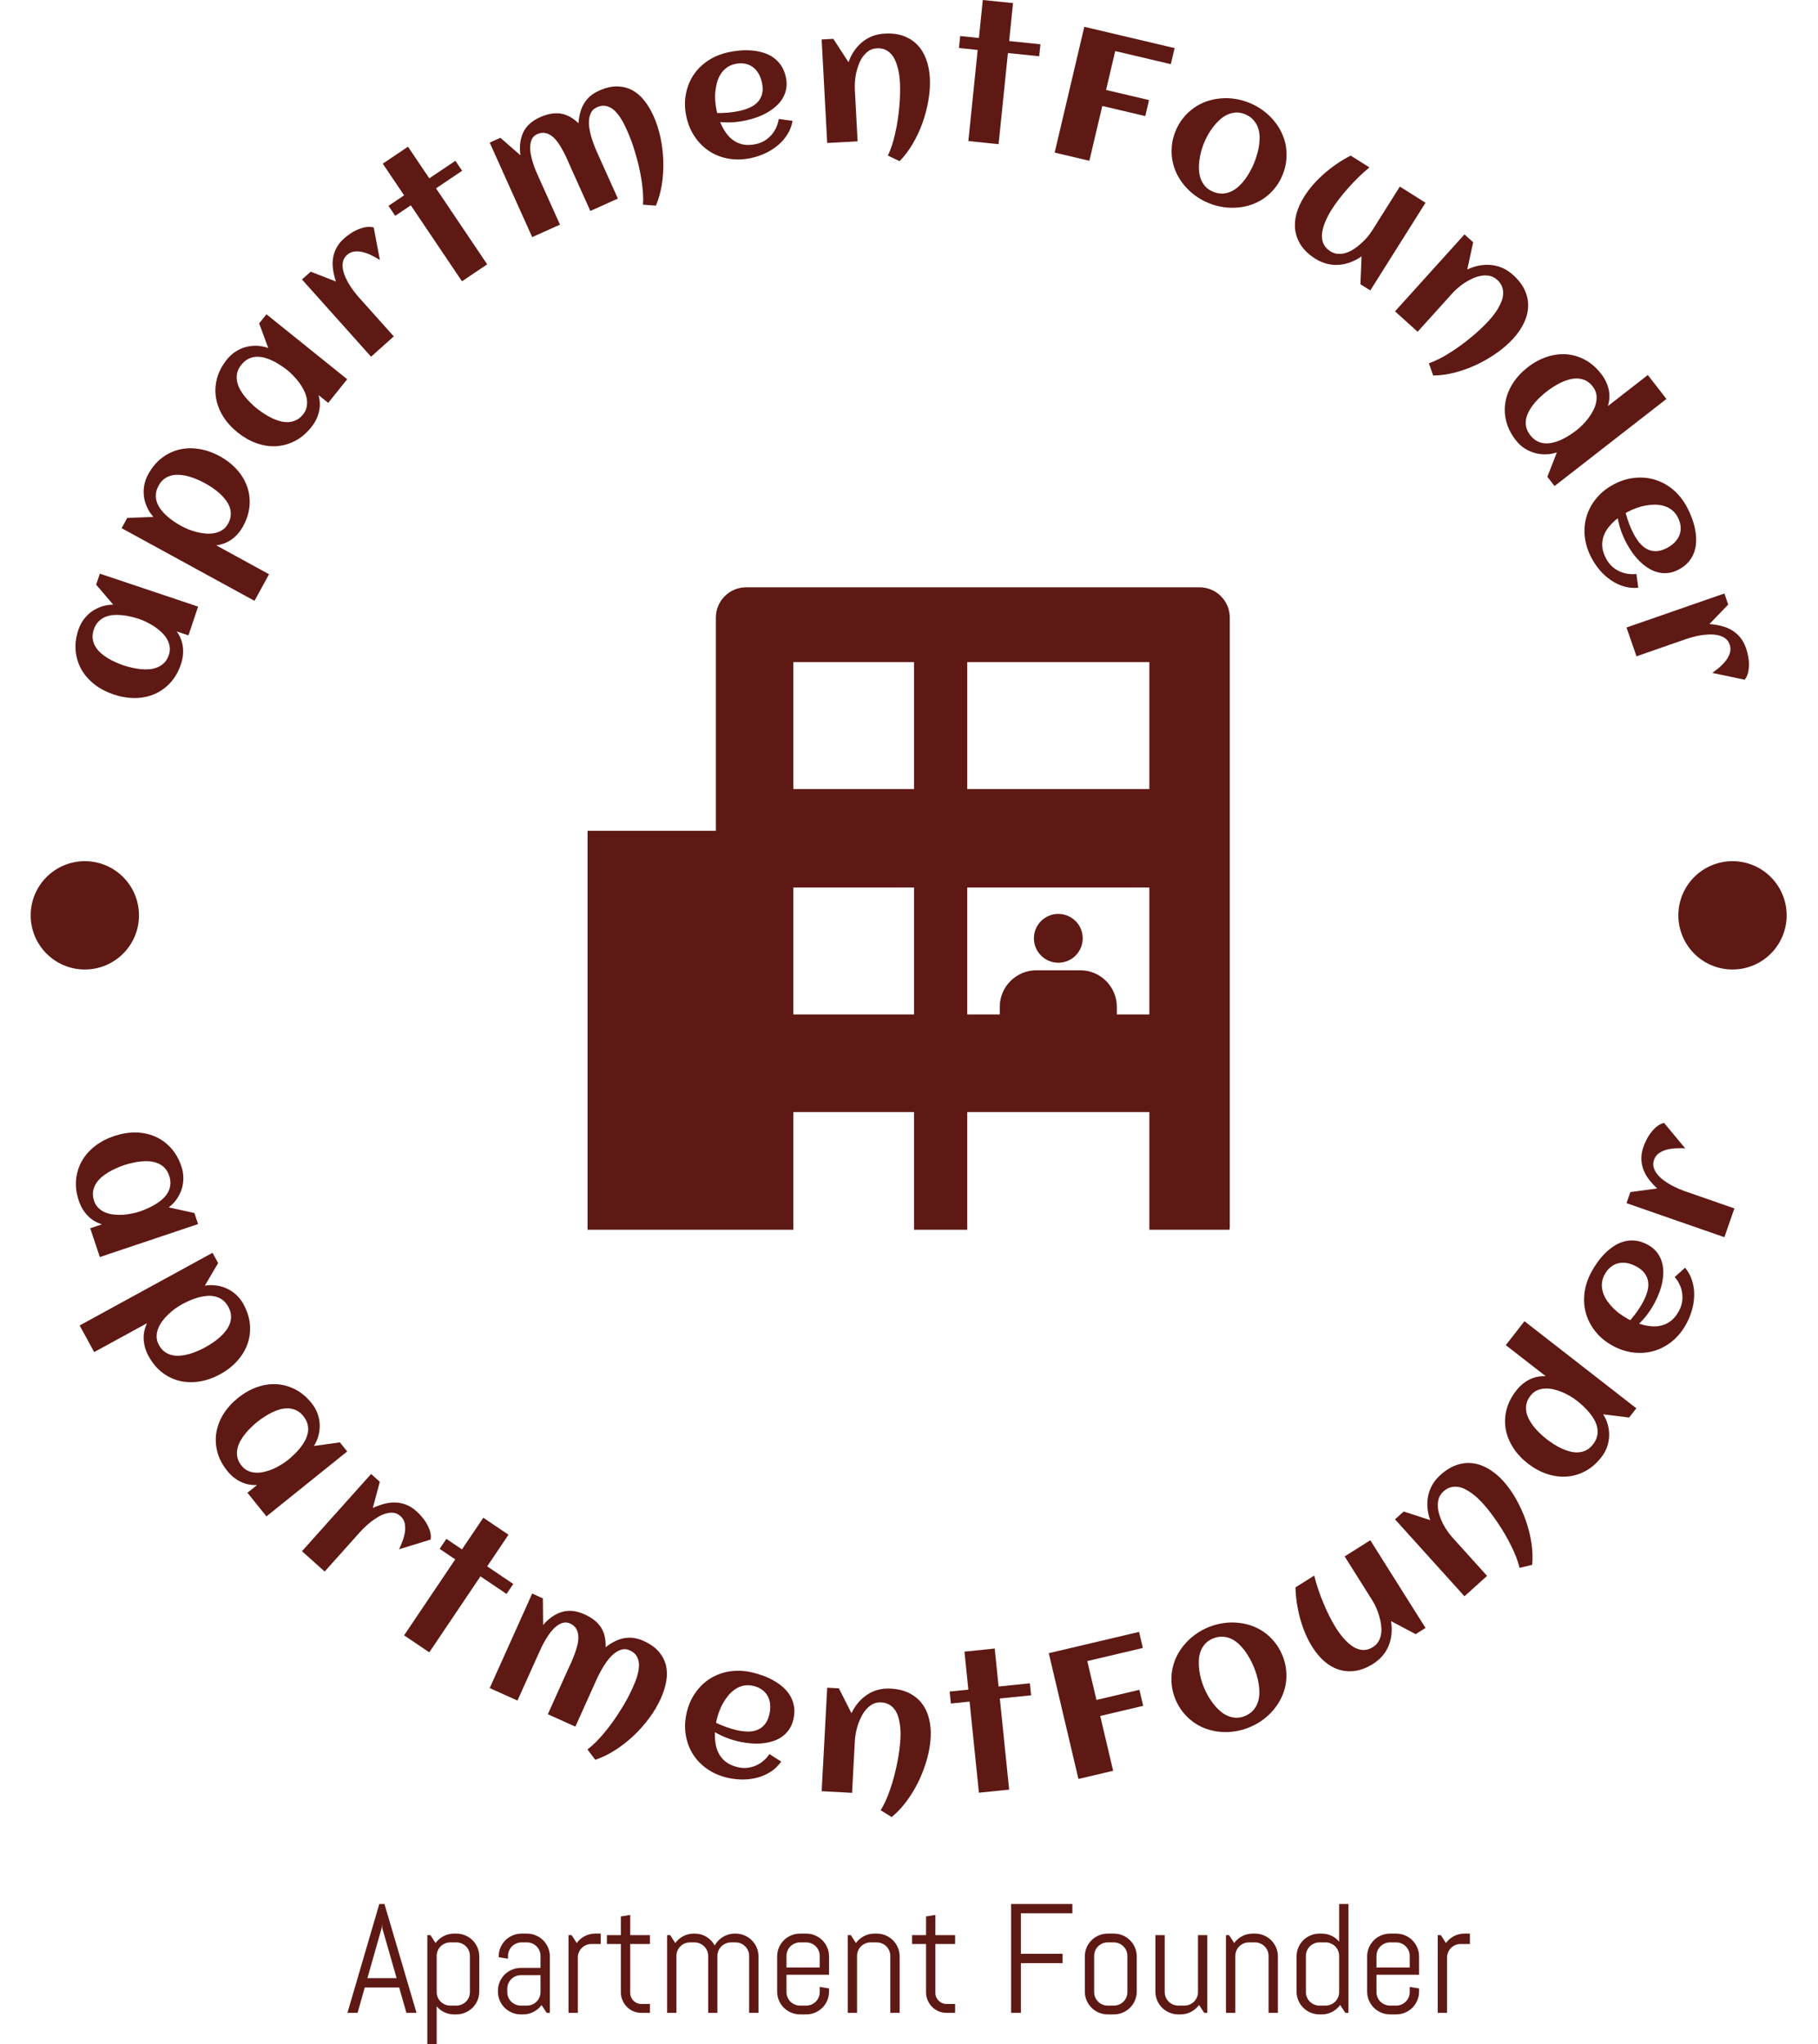 <svg xmlns="http://www.w3.org/2000/svg" version="1.1" xmlns:xlink="http://www.w3.org/1999/xlink" xmlns:svgjs="http://svgjs.dev/svgjs" width="2000" height="2248" viewBox="0 0 2000 2248"><g transform="matrix(1,0,0,1,-0.361,0)"><svg viewBox="0 0 249 280" data-background-color="#ffffff" preserveAspectRatio="xMidYMid meet" height="2248" width="2000" xmlns="http://www.w3.org/2000/svg" xmlns:xlink="http://www.w3.org/1999/xlink"><g id="tight-bounds" transform="matrix(1,0,0,1,0.045,0)"><svg viewBox="0 0 248.91 280" height="280" width="248.91"><g><svg viewBox="0 0 278.27 313.027" height="280" width="248.91"><g><svg viewBox="0 0 278.27 313.027" height="313.027" width="278.27"><g id="textblocktransform"><svg viewBox="0 0 278.27 313.027" height="313.027" width="278.27" id="textblock"><g><svg viewBox="0 0 278.27 278.27" height="278.27" width="278.27"><g transform="matrix(1,0,0,1,89.943,89.943)"><svg viewBox="0 0 98.383 98.383" height="98.383" width="98.383"><g id="icon-0"><svg xmlns="http://www.w3.org/2000/svg" xmlns:xlink="http://www.w3.org/1999/xlink" version="1.1" x="0" y="0" viewBox="0 0 100 100" enable-background="new 0 0 100 100" xml:space="preserve" height="98.383" width="98.383" class="icon-xg-0" data-fill-palette-color="accent" id="xg-0"><g fill="#5e1914" data-fill-palette-color="accent"><circle cx="73.3" cy="54.639" r="3.8" fill="#5e1914" data-fill-palette-color="accent"></circle><path d="M32.04 100V81.683h18.798V100h8.284V81.683h28.354V100h12.478c0.015-0.152 0.046-0.301 0.046-0.457V4.705C100 2.117 97.884 0 95.295 0H24.686c-2.587 0-4.705 2.117-4.705 4.705v33.193H0V100H32.04zM59.122 11.645h28.354v19.753H59.122V11.645zM59.122 46.733h28.354v19.753h-5.062v-1.172c0-3.143-2.557-5.699-5.699-5.699h-6.833c-3.143 0-5.699 2.557-5.699 5.699v1.172h-5.062V46.733zM32.04 11.645h18.798v19.753H32.04V11.645zM32.04 46.733h18.798v19.753H32.04V46.733z" fill="#5e1914" data-fill-palette-color="accent"></path></g></svg></g></svg></g><g id="text-0"><path d="M15.236 87.852l15.049 5.047-1.477 4.405-1.797-0.602c0.54 0.755 0.855 1.559 0.946 2.411 0.098 0.848 0 1.711-0.295 2.59v0c-0.385 1.147-0.932 2.104-1.644 2.872-0.709 0.761-1.523 1.339-2.441 1.732-0.916 0.387-1.908 0.586-2.975 0.597-1.064 0.004-2.144-0.177-3.24-0.545v0c-1.096-0.367-2.067-0.874-2.913-1.519-0.844-0.652-1.515-1.408-2.013-2.27-0.496-0.868-0.797-1.819-0.903-2.854-0.104-1.041 0.036-2.135 0.42-3.282v0c0.197-0.586 0.468-1.111 0.816-1.576 0.349-0.471 0.757-0.873 1.223-1.205 0.464-0.326 0.975-0.584 1.534-0.772 0.557-0.182 1.141-0.276 1.754-0.283v0l-2.611-3.055zM21.243 94.788v0c-0.389-0.13-0.81-0.247-1.264-0.35-0.446-0.107-0.898-0.184-1.358-0.232-0.452-0.045-0.901-0.051-1.344-0.015-0.446 0.042-0.863 0.143-1.25 0.304-0.389 0.167-0.733 0.41-1.031 0.728-0.296 0.312-0.527 0.716-0.694 1.213v0c-0.167 0.497-0.222 0.957-0.165 1.379 0.057 0.423 0.191 0.815 0.403 1.177 0.212 0.362 0.483 0.694 0.814 0.996 0.333 0.296 0.697 0.563 1.091 0.802 0.395 0.239 0.802 0.45 1.223 0.633 0.412 0.188 0.809 0.346 1.191 0.474v0c0.382 0.128 0.797 0.243 1.245 0.343 0.446 0.107 0.898 0.184 1.358 0.232 0.459 0.048 0.91 0.054 1.354 0.019 0.453-0.04 0.872-0.14 1.259-0.301 0.387-0.161 0.731-0.393 1.031-0.696 0.3-0.303 0.534-0.703 0.7-1.2v0c0.152-0.452 0.191-0.886 0.117-1.3-0.067-0.412-0.212-0.805-0.434-1.177-0.222-0.372-0.504-0.715-0.846-1.027-0.333-0.317-0.694-0.605-1.082-0.863-0.39-0.251-0.787-0.473-1.19-0.665-0.401-0.198-0.777-0.356-1.128-0.474z" fill="#5e1914" data-fill-palette-color="primary"></path><path d="M33.6 69.866v0c1.014 0.554 1.879 1.227 2.596 2.016 0.717 0.79 1.244 1.653 1.582 2.589 0.338 0.936 0.467 1.925 0.387 2.968-0.08 1.043-0.411 2.096-0.991 3.157v0c-0.442 0.808-1.009 1.466-1.7 1.976-0.683 0.507-1.487 0.822-2.412 0.944v0l8.091 4.424-2.229 4.076-20.355-11.13 0.86-1.574 4.011-0.15c-0.41-0.454-0.736-0.95-0.978-1.488-0.245-0.532-0.404-1.082-0.476-1.651-0.072-0.568-0.056-1.137 0.049-1.707 0.108-0.576 0.309-1.133 0.602-1.669v0c0.58-1.061 1.288-1.907 2.123-2.538 0.835-0.631 1.738-1.056 2.708-1.276 0.97-0.22 1.981-0.241 3.033-0.064 1.052 0.177 2.085 0.543 3.099 1.097zM31.337 74.004v0c-0.354-0.193-0.738-0.38-1.152-0.561-0.42-0.184-0.852-0.34-1.295-0.467-0.443-0.128-0.888-0.21-1.335-0.248-0.443-0.043-0.87-0.02-1.279 0.071-0.409 0.09-0.79 0.261-1.142 0.512-0.352 0.252-0.651 0.601-0.895 1.05v0c-0.255 0.466-0.396 0.913-0.424 1.342-0.028 0.429 0.029 0.843 0.171 1.242 0.142 0.399 0.35 0.774 0.626 1.123 0.273 0.356 0.579 0.684 0.92 0.986 0.347 0.304 0.711 0.584 1.092 0.838 0.387 0.258 0.761 0.485 1.121 0.682v0c0.324 0.177 0.694 0.349 1.108 0.514 0.415 0.166 0.849 0.303 1.302 0.413 0.453 0.11 0.907 0.182 1.363 0.217 0.465 0.032 0.909 0.003 1.334-0.086 0.421-0.084 0.806-0.241 1.154-0.472 0.357-0.233 0.65-0.559 0.879-0.978v0c0.248-0.454 0.383-0.897 0.405-1.329 0.019-0.426-0.044-0.836-0.189-1.229-0.145-0.393-0.358-0.766-0.64-1.119-0.273-0.356-0.582-0.686-0.929-0.991-0.347-0.304-0.711-0.584-1.092-0.838-0.382-0.255-0.749-0.479-1.103-0.672z" fill="#5e1914" data-fill-palette-color="primary"></path><path d="M40.754 48.132l12.372 9.944-2.91 3.622-1.477-1.187c0.246 0.896 0.263 1.759 0.052 2.589-0.201 0.83-0.592 1.606-1.173 2.328v0c-0.758 0.943-1.603 1.651-2.536 2.126-0.929 0.469-1.892 0.729-2.89 0.78-0.994 0.046-1.993-0.111-2.997-0.47-1-0.364-1.951-0.908-2.851-1.632v0c-0.901-0.724-1.637-1.535-2.208-2.434-0.567-0.904-0.934-1.846-1.103-2.826-0.165-0.986-0.118-1.982 0.141-2.99 0.263-1.013 0.773-1.991 1.53-2.933v0c0.387-0.482 0.824-0.881 1.311-1.197 0.491-0.321 1.012-0.557 1.564-0.708 0.548-0.146 1.117-0.21 1.707-0.192 0.585 0.022 1.167 0.136 1.743 0.34v0l-1.392-3.769zM43.99 56.719v0c-0.319-0.257-0.675-0.512-1.066-0.766-0.381-0.255-0.779-0.484-1.193-0.687-0.409-0.199-0.828-0.359-1.256-0.48-0.433-0.115-0.859-0.165-1.278-0.147-0.423 0.022-0.829 0.131-1.219 0.326-0.386 0.19-0.742 0.489-1.071 0.898v0c-0.328 0.408-0.539 0.821-0.632 1.237-0.093 0.416-0.103 0.831-0.03 1.243 0.074 0.413 0.213 0.818 0.419 1.216 0.21 0.393 0.459 0.77 0.747 1.13 0.288 0.361 0.597 0.7 0.928 1.018 0.321 0.319 0.639 0.604 0.953 0.857v0c0.314 0.253 0.664 0.504 1.05 0.753 0.381 0.255 0.779 0.484 1.193 0.687 0.414 0.203 0.835 0.365 1.264 0.486 0.438 0.12 0.867 0.171 1.286 0.154 0.419-0.017 0.821-0.116 1.208-0.296 0.387-0.181 0.744-0.475 1.072-0.884v0c0.299-0.372 0.485-0.765 0.56-1.179 0.08-0.41 0.08-0.828 0-1.254-0.08-0.426-0.226-0.845-0.438-1.257-0.203-0.413-0.441-0.807-0.717-1.184-0.279-0.371-0.575-0.716-0.887-1.036-0.308-0.325-0.606-0.603-0.893-0.835z" fill="#5e1914" data-fill-palette-color="primary"></path><path d="M57.186 34.844v0l0.946 4.97c-0.327-0.204-0.707-0.417-1.143-0.641-0.435-0.224-0.882-0.401-1.341-0.531-0.455-0.125-0.904-0.169-1.348-0.132-0.45 0.042-0.847 0.217-1.193 0.527v0c-0.32 0.287-0.527 0.616-0.618 0.986-0.087 0.376-0.095 0.77-0.023 1.183 0.068 0.408 0.197 0.825 0.388 1.25 0.191 0.424 0.408 0.834 0.653 1.228 0.245 0.385 0.497 0.741 0.754 1.069 0.258 0.328 0.488 0.605 0.69 0.83v0l5.31 5.932-3.477 3.113-10.587-11.827 1.337-1.196 3.863 1.505c-0.204-0.62-0.349-1.225-0.435-1.815-0.091-0.595-0.095-1.169-0.011-1.721 0.078-0.557 0.253-1.092 0.524-1.606 0.271-0.513 0.664-1.001 1.18-1.462v0c0.265-0.238 0.581-0.479 0.946-0.725 0.366-0.256 0.754-0.467 1.163-0.635 0.409-0.177 0.823-0.299 1.241-0.367 0.418-0.067 0.811-0.046 1.181 0.065z" fill="#5e1914" data-fill-palette-color="primary"></path><path d="M66.732 28.844l7.837 11.635-3.861 2.601-7.838-11.635-2.39 1.61-1.031-1.53 2.391-1.61-3.266-4.848 3.862-2.601 3.266 4.848 3.995-2.691 1.031 1.529z" fill="#5e1914" data-fill-palette-color="primary"></path><path d="M100.064 17.793v0c0.447 0.993 0.796 2.081 1.048 3.264 0.252 1.183 0.397 2.381 0.434 3.595 0.037 1.213-0.036 2.41-0.219 3.59-0.186 1.174-0.491 2.258-0.913 3.251v0l-1.979-0.149c0.043-0.543 0.045-1.129 0.004-1.759-0.043-0.636-0.117-1.292-0.221-1.966-0.105-0.675-0.236-1.36-0.394-2.055-0.161-0.686-0.341-1.364-0.539-2.034-0.192-0.672-0.4-1.316-0.625-1.93-0.231-0.611-0.463-1.177-0.697-1.697v0c-0.13-0.288-0.278-0.601-0.445-0.939-0.173-0.335-0.364-0.661-0.573-0.979-0.209-0.318-0.44-0.609-0.69-0.872-0.245-0.266-0.517-0.478-0.818-0.638-0.303-0.166-0.625-0.26-0.967-0.283-0.345-0.014-0.714 0.067-1.106 0.243v0c-0.386 0.174-0.668 0.422-0.847 0.746-0.179 0.323-0.292 0.695-0.339 1.114-0.044 0.41-0.032 0.847 0.037 1.309 0.072 0.454 0.17 0.903 0.296 1.348 0.13 0.435 0.271 0.847 0.423 1.235 0.144 0.385 0.273 0.706 0.389 0.963v0l3.266 7.261-4.218 1.898-3.035-6.747c-0.13-0.288-0.285-0.642-0.466-1.061-0.179-0.413-0.385-0.84-0.62-1.279-0.228-0.442-0.483-0.869-0.764-1.281-0.281-0.411-0.586-0.753-0.914-1.025-0.329-0.272-0.69-0.452-1.083-0.541-0.393-0.088-0.811-0.033-1.252 0.165v0c-0.374 0.168-0.642 0.414-0.806 0.739-0.158 0.321-0.248 0.686-0.27 1.094-0.025 0.402 0.006 0.833 0.096 1.294 0.087 0.455 0.202 0.9 0.346 1.336 0.136 0.433 0.284 0.837 0.447 1.213 0.162 0.377 0.297 0.684 0.404 0.924v0l3.266 7.261-4.255 1.914-6.512-14.476 1.636-0.736 3.071 2.674c-0.177-1.327-0.036-2.488 0.422-3.483 0.465-0.997 1.322-1.777 2.572-2.339v0c1.127-0.507 2.17-0.696 3.127-0.567 0.951 0.132 1.878 0.629 2.781 1.49v0c0.032-0.567 0.116-1.102 0.251-1.605 0.129-0.5 0.316-0.96 0.561-1.38 0.252-0.423 0.567-0.804 0.945-1.143 0.381-0.333 0.84-0.621 1.379-0.863v0c0.98-0.441 1.891-0.659 2.734-0.655 0.845 0.011 1.617 0.197 2.318 0.559 0.697 0.371 1.324 0.904 1.879 1.598 0.546 0.69 1.024 1.491 1.435 2.404z" fill="#5e1914" data-fill-palette-color="primary"></path><path d="M109.811 17.315v0c0.585 0.002 1.161-0.022 1.728-0.072 0.574-0.051 1.143-0.138 1.707-0.262v0c0.591-0.13 1.126-0.307 1.606-0.53 0.481-0.223 0.878-0.51 1.193-0.862 0.31-0.343 0.524-0.759 0.644-1.246 0.12-0.487 0.108-1.056-0.035-1.705v0c-0.117-0.531-0.296-0.998-0.536-1.399-0.241-0.408-0.538-0.738-0.889-0.991-0.352-0.253-0.753-0.419-1.204-0.498-0.446-0.087-0.941-0.071-1.486 0.049v0c-0.512 0.113-0.95 0.309-1.315 0.589-0.366 0.273-0.668 0.605-0.905 0.994-0.239 0.383-0.424 0.809-0.554 1.278-0.124 0.468-0.207 0.947-0.251 1.438-0.045 0.485-0.045 0.966-0.001 1.446 0.037 0.48 0.101 0.927 0.192 1.34v0c0.016 0.072 0.032 0.144 0.048 0.217 0.016 0.072 0.035 0.144 0.058 0.214zM120.316 11.789v0c0.14 0.636 0.163 1.223 0.068 1.76-0.093 0.543-0.276 1.041-0.548 1.493-0.27 0.459-0.61 0.867-1.02 1.226-0.408 0.365-0.856 0.688-1.345 0.968-0.495 0.281-1.014 0.519-1.555 0.714-0.542 0.195-1.078 0.351-1.61 0.469v0c-0.669 0.148-1.342 0.248-2.019 0.3-0.671 0.045-1.348 0.036-2.028-0.027v0c0.229 0.569 0.51 1.095 0.843 1.579 0.327 0.485 0.715 0.888 1.164 1.208 0.449 0.321 0.958 0.539 1.528 0.654 0.576 0.114 1.221 0.092 1.936-0.065v0c0.479-0.106 0.916-0.274 1.312-0.506 0.395-0.238 0.743-0.529 1.047-0.871 0.304-0.335 0.551-0.713 0.74-1.134 0.197-0.415 0.333-0.861 0.407-1.338v0l2.117 0.287c-0.139 0.774-0.411 1.477-0.815 2.109-0.399 0.625-0.886 1.176-1.462 1.654-0.576 0.478-1.21 0.879-1.901 1.204-0.694 0.318-1.398 0.556-2.113 0.713v0c-1.181 0.26-2.317 0.304-3.408 0.132-1.092-0.179-2.078-0.546-2.957-1.102-0.886-0.555-1.642-1.286-2.269-2.193-0.632-0.9-1.078-1.94-1.339-3.121v0c-0.26-1.181-0.293-2.312-0.098-3.395 0.187-1.087 0.566-2.068 1.136-2.944 0.564-0.874 1.304-1.622 2.22-2.243 0.917-0.615 1.966-1.053 3.147-1.314v0c0.571-0.126 1.163-0.215 1.778-0.268 0.621-0.054 1.233-0.055 1.836-0.002 0.602 0.046 1.183 0.155 1.744 0.327 0.559 0.166 1.071 0.411 1.535 0.735 0.464 0.324 0.863 0.732 1.198 1.222 0.335 0.49 0.579 1.08 0.731 1.769z" fill="#5e1914" data-fill-palette-color="primary"></path><path d="M142.38 11.941v0c0.057 1.073-0.014 2.198-0.213 3.372-0.2 1.175-0.501 2.335-0.904 3.48-0.41 1.139-0.914 2.219-1.512 3.24-0.598 1.014-1.268 1.898-2.008 2.65v0l-1.791-0.853c0.224-0.469 0.431-0.992 0.622-1.567 0.191-0.582 0.357-1.197 0.497-1.843 0.147-0.64 0.273-1.303 0.378-1.988 0.105-0.685 0.186-1.362 0.245-2.032 0.065-0.67 0.104-1.318 0.118-1.944 0.02-0.634 0.016-1.219-0.013-1.755v0c-0.019-0.362-0.053-0.744-0.102-1.146-0.055-0.407-0.138-0.813-0.247-1.218-0.102-0.398-0.237-0.781-0.404-1.149-0.168-0.368-0.38-0.686-0.637-0.955-0.257-0.276-0.565-0.491-0.923-0.647-0.351-0.149-0.758-0.212-1.221-0.187v0c-0.456 0.024-0.86 0.147-1.211 0.368-0.344 0.227-0.645 0.516-0.903 0.866-0.257 0.343-0.472 0.738-0.643 1.184-0.172 0.44-0.309 0.888-0.412 1.345-0.096 0.463-0.16 0.913-0.19 1.352-0.03 0.446-0.036 0.84-0.018 1.182v0l0.425 7.95-4.659 0.249-0.848-15.85 1.791-0.096 2.321 3.58c0.222-0.631 0.511-1.208 0.867-1.732 0.362-0.524 0.775-0.977 1.239-1.358 0.464-0.381 0.986-0.685 1.566-0.911 0.58-0.219 1.213-0.347 1.897-0.384v0c1.1-0.059 2.066 0.068 2.897 0.38 0.838 0.312 1.542 0.772 2.112 1.381 0.578 0.608 1.02 1.342 1.329 2.199 0.315 0.858 0.5 1.803 0.555 2.837z" fill="#5e1914" data-fill-palette-color="primary"></path><path d="M154.339 8.124l-1.429 13.956-4.632-0.475 1.429-13.955-2.867-0.294 0.188-1.835 2.867 0.294 0.596-5.815 4.632 0.474-0.596 5.815 4.792 0.491-0.188 1.835z" fill="#5e1914" data-fill-palette-color="primary"></path><path d="M168.795 16.227l-1.98 8.396-5.316-1.253 4.541-19.265 13.831 3.26-0.58 2.462-8.515-2.007-1.403 5.954 6.582 1.552-0.578 2.452z" fill="#5e1914" data-fill-palette-color="primary"></path><path d="M196.401 26.818v0c-0.316 0.764-0.716 1.438-1.198 2.024-0.474 0.582-1.009 1.084-1.606 1.506-0.594 0.416-1.239 0.745-1.936 0.987-0.697 0.242-1.413 0.393-2.15 0.451-0.733 0.067-1.479 0.042-2.237-0.075-0.758-0.118-1.504-0.328-2.237-0.632v0c-0.726-0.301-1.396-0.676-2.009-1.127-0.62-0.453-1.165-0.962-1.636-1.528-0.48-0.562-0.88-1.175-1.202-1.839-0.315-0.661-0.536-1.349-0.662-2.063-0.124-0.72-0.149-1.458-0.076-2.214 0.075-0.761 0.269-1.518 0.58-2.268v0c0.311-0.751 0.709-1.423 1.194-2.015 0.482-0.586 1.022-1.089 1.618-1.511 0.594-0.416 1.236-0.746 1.927-0.991 0.697-0.242 1.413-0.393 2.15-0.451 0.733-0.067 1.479-0.042 2.238 0.075 0.752 0.115 1.491 0.323 2.217 0.624v0c0.732 0.303 1.409 0.681 2.029 1.135 0.62 0.453 1.165 0.962 1.636 1.528 0.48 0.562 0.88 1.175 1.201 1.839 0.321 0.664 0.545 1.353 0.671 2.067 0.124 0.72 0.146 1.457 0.067 2.21-0.075 0.761-0.269 1.518-0.579 2.268zM192.034 25.01v0c0.167-0.403 0.32-0.842 0.457-1.316 0.144-0.471 0.252-0.95 0.323-1.437 0.068-0.481 0.093-0.962 0.073-1.442-0.028-0.477-0.119-0.925-0.271-1.345-0.156-0.414-0.392-0.791-0.709-1.134-0.308-0.346-0.722-0.626-1.244-0.842v0c-0.49-0.203-0.963-0.29-1.419-0.261-0.456 0.029-0.891 0.14-1.305 0.333-0.414 0.192-0.798 0.451-1.151 0.777-0.362 0.33-0.692 0.688-0.99 1.074-0.298 0.386-0.567 0.79-0.808 1.214-0.232 0.42-0.429 0.826-0.591 1.217v0c-0.162 0.391-0.309 0.817-0.443 1.279-0.129 0.47-0.226 0.95-0.29 1.439-0.065 0.49-0.084 0.976-0.059 1.459 0.022 0.474 0.111 0.926 0.268 1.355 0.157 0.429 0.386 0.814 0.688 1.157 0.302 0.343 0.698 0.616 1.188 0.819v0c0.509 0.211 0.996 0.307 1.462 0.29 0.468-0.024 0.905-0.131 1.31-0.32 0.412-0.186 0.793-0.439 1.143-0.759 0.351-0.32 0.673-0.677 0.968-1.072 0.3-0.392 0.565-0.802 0.793-1.231 0.235-0.426 0.437-0.844 0.607-1.254z" fill="#5e1914" data-fill-palette-color="primary"></path><path d="M199.739 30.086v0c0.383-0.608 0.833-1.21 1.351-1.805 0.523-0.591 1.089-1.156 1.698-1.694 0.614-0.534 1.263-1.035 1.946-1.502 0.683-0.467 1.387-0.885 2.112-1.255v0l2.874 1.81c-0.564 0.455-1.119 0.951-1.664 1.489-0.551 0.534-1.078 1.088-1.581 1.66-0.505 0.563-0.976 1.128-1.413 1.695-0.436 0.567-0.819 1.112-1.148 1.635v0c-0.19 0.301-0.38 0.634-0.57 0.999-0.186 0.359-0.355 0.733-0.505 1.123-0.15 0.39-0.26 0.785-0.33 1.186-0.075 0.397-0.088 0.782-0.037 1.156 0.045 0.37 0.168 0.717 0.369 1.041 0.2 0.325 0.5 0.612 0.897 0.863v0c0.387 0.243 0.789 0.374 1.207 0.391 0.414 0.023 0.828-0.035 1.24-0.172 0.412-0.137 0.812-0.338 1.201-0.602 0.394-0.26 0.764-0.551 1.109-0.873 0.348-0.313 0.664-0.638 0.948-0.975 0.278-0.341 0.509-0.656 0.691-0.947v0l4.242-6.737 3.932 2.476-8.458 13.432-1.51-0.951 0.172-4.263c-0.557 0.38-1.127 0.68-1.71 0.9-0.589 0.217-1.183 0.347-1.782 0.391-0.608 0.046-1.213-0.009-1.814-0.166-0.598-0.147-1.19-0.404-1.776-0.773v0c-0.927-0.584-1.642-1.244-2.146-1.982-0.495-0.74-0.804-1.523-0.928-2.347-0.118-0.821-0.058-1.672 0.18-2.555 0.244-0.879 0.645-1.762 1.203-2.648z" fill="#5e1914" data-fill-palette-color="primary"></path><path d="M231.786 51.807v0c-0.72 0.798-1.567 1.54-2.541 2.228-0.973 0.687-2.008 1.292-3.104 1.813-1.097 0.513-2.218 0.917-3.363 1.214-1.141 0.291-2.24 0.44-3.295 0.446v0l-0.659-1.872c0.491-0.172 1.007-0.394 1.55-0.664 0.547-0.275 1.1-0.591 1.657-0.948 0.558-0.347 1.117-0.725 1.676-1.134 0.559-0.409 1.097-0.829 1.613-1.26 0.521-0.426 1.008-0.855 1.461-1.287 0.463-0.433 0.875-0.849 1.235-1.248v0c0.243-0.269 0.49-0.563 0.74-0.879 0.25-0.327 0.48-0.671 0.69-1.034 0.21-0.353 0.387-0.719 0.529-1.098 0.142-0.378 0.218-0.753 0.228-1.124 0.014-0.377-0.05-0.747-0.192-1.111-0.142-0.354-0.385-0.687-0.729-0.997v0c-0.339-0.306-0.711-0.506-1.115-0.6-0.404-0.084-0.821-0.094-1.25-0.029-0.425 0.06-0.856 0.186-1.294 0.38-0.433 0.189-0.847 0.407-1.244 0.655-0.396 0.258-0.76 0.531-1.093 0.82-0.337 0.293-0.62 0.567-0.85 0.821v0l-5.336 5.909-3.463-3.127 10.638-11.781 1.332 1.202-0.901 4.17c0.604-0.288 1.217-0.49 1.839-0.607 0.627-0.113 1.239-0.139 1.837-0.079 0.598 0.06 1.181 0.216 1.75 0.467 0.565 0.257 1.102 0.615 1.61 1.074v0c0.818 0.738 1.409 1.512 1.774 2.321 0.37 0.814 0.54 1.637 0.511 2.472-0.024 0.838-0.231 1.67-0.622 2.493-0.386 0.828-0.926 1.627-1.619 2.394z" fill="#5e1914" data-fill-palette-color="primary"></path><path d="M255.216 61.098l-17.141 13.337-1.102-1.416 1.458-3.739c-0.58 0.196-1.162 0.295-1.746 0.299-0.586 0.013-1.151-0.062-1.696-0.226-0.55-0.16-1.068-0.399-1.555-0.718-0.486-0.329-0.916-0.734-1.291-1.217v0c-0.743-0.954-1.237-1.94-1.484-2.957-0.247-1.017-0.275-2.016-0.086-2.998 0.184-0.978 0.567-1.914 1.148-2.809 0.581-0.895 1.325-1.695 2.231-2.4v0c0.912-0.71 1.873-1.236 2.883-1.579 1.01-0.343 2.011-0.484 3.005-0.422 0.988 0.066 1.944 0.343 2.869 0.832 0.925 0.489 1.759 1.211 2.502 2.165v0c0.565 0.726 0.947 1.507 1.144 2.34 0.193 0.828 0.16 1.693-0.101 2.594v0l6.108-4.753zM241.447 65.886v0c0.292-0.227 0.596-0.498 0.913-0.812 0.312-0.311 0.608-0.652 0.889-1.024 0.281-0.372 0.528-0.76 0.741-1.164 0.214-0.414 0.365-0.833 0.452-1.258 0.091-0.42 0.1-0.84 0.028-1.261-0.073-0.411-0.256-0.805-0.549-1.181v0c-0.318-0.408-0.67-0.708-1.059-0.901-0.384-0.187-0.785-0.292-1.203-0.315-0.418-0.023-0.843 0.022-1.273 0.135-0.44 0.113-0.869 0.267-1.286 0.465-0.412 0.193-0.81 0.414-1.196 0.662-0.38 0.245-0.732 0.493-1.055 0.744v0c-0.318 0.248-0.642 0.525-0.973 0.834-0.336 0.312-0.648 0.644-0.936 0.997-0.293 0.356-0.549 0.733-0.766 1.132-0.221 0.394-0.372 0.796-0.453 1.208-0.08 0.411-0.077 0.826 0.01 1.243 0.091 0.423 0.295 0.839 0.613 1.247v0c0.322 0.414 0.676 0.721 1.063 0.923 0.382 0.196 0.785 0.309 1.207 0.337 0.423 0.029 0.849-0.014 1.28-0.127 0.435-0.109 0.861-0.261 1.278-0.458 0.422-0.201 0.826-0.426 1.212-0.675 0.385-0.249 0.74-0.499 1.063-0.751z" fill="#5e1914" data-fill-palette-color="primary"></path><path d="M248.968 78.571v0c0.155 0.564 0.331 1.113 0.531 1.647 0.202 0.539 0.438 1.064 0.708 1.574v0c0.283 0.534 0.596 1.003 0.94 1.407 0.343 0.404 0.726 0.71 1.149 0.92 0.414 0.207 0.871 0.303 1.372 0.288 0.502-0.015 1.046-0.178 1.634-0.49v0c0.481-0.255 0.883-0.551 1.206-0.889 0.329-0.341 0.568-0.715 0.717-1.122 0.15-0.406 0.203-0.837 0.159-1.293-0.035-0.453-0.183-0.926-0.444-1.418v0c-0.245-0.463-0.552-0.833-0.919-1.11-0.361-0.28-0.761-0.482-1.2-0.608-0.433-0.128-0.893-0.192-1.379-0.192-0.484 0.005-0.968 0.053-1.453 0.142-0.479 0.086-0.943 0.215-1.393 0.385-0.453 0.164-0.866 0.345-1.241 0.543v0c-0.065 0.035-0.131 0.069-0.195 0.104-0.065 0.035-0.129 0.072-0.192 0.112zM257.098 87.22v0c-0.576 0.305-1.135 0.484-1.678 0.536-0.549 0.055-1.077 0.012-1.586-0.13-0.514-0.138-0.999-0.357-1.453-0.655-0.461-0.296-0.891-0.642-1.291-1.038-0.403-0.402-0.771-0.838-1.104-1.309-0.333-0.47-0.626-0.945-0.882-1.426v0c-0.321-0.606-0.597-1.227-0.828-1.865-0.222-0.635-0.394-1.289-0.515-1.962v0c-0.487 0.372-0.919 0.784-1.296 1.234-0.38 0.445-0.665 0.926-0.854 1.445-0.189 0.518-0.263 1.067-0.223 1.646 0.044 0.585 0.237 1.201 0.58 1.848v0c0.23 0.433 0.509 0.81 0.838 1.13 0.335 0.317 0.708 0.575 1.118 0.776 0.405 0.204 0.835 0.341 1.29 0.412 0.453 0.079 0.919 0.091 1.399 0.034v0l0.289 2.117c-0.783 0.073-1.533-0.001-2.251-0.222-0.708-0.218-1.37-0.54-1.984-0.968-0.614-0.427-1.17-0.931-1.667-1.511-0.492-0.584-0.909-1.199-1.252-1.846v0c-0.566-1.069-0.912-2.151-1.037-3.249-0.119-1.1-0.028-2.148 0.273-3.144 0.298-1.002 0.801-1.926 1.508-2.772 0.698-0.849 1.582-1.557 2.65-2.123v0c1.069-0.566 2.15-0.9 3.245-1.001 1.097-0.11 2.144-0.007 3.141 0.31 0.993 0.31 1.911 0.824 2.755 1.539 0.837 0.72 1.539 1.614 2.105 2.683v0c0.274 0.517 0.518 1.064 0.733 1.642 0.218 0.584 0.382 1.174 0.493 1.769 0.116 0.592 0.166 1.182 0.15 1.768-0.01 0.583-0.11 1.142-0.299 1.675-0.189 0.533-0.475 1.027-0.858 1.481-0.383 0.454-0.886 0.846-1.509 1.176z" fill="#5e1914" data-fill-palette-color="primary"></path><path d="M267.199 104.096v0l-4.951-1.043c0.314-0.223 0.658-0.492 1.032-0.807 0.374-0.315 0.71-0.659 1.007-1.032 0.291-0.371 0.504-0.769 0.641-1.194 0.135-0.431 0.126-0.865-0.026-1.304v0c-0.141-0.406-0.365-0.723-0.672-0.95-0.313-0.225-0.674-0.384-1.083-0.477-0.403-0.095-0.837-0.136-1.302-0.124-0.465 0.012-0.927 0.055-1.385 0.129-0.449 0.078-0.875 0.173-1.278 0.284-0.402 0.111-0.746 0.217-1.032 0.316v0l-7.52 2.615-1.532-4.408 14.993-5.212 0.589 1.695-2.878 2.985c0.651 0.051 1.265 0.151 1.843 0.298 0.584 0.146 1.115 0.363 1.592 0.652 0.484 0.287 0.91 0.654 1.28 1.103 0.369 0.448 0.667 0.999 0.894 1.652v0c0.117 0.336 0.219 0.721 0.305 1.153 0.095 0.436 0.141 0.876 0.138 1.318 0.006 0.446-0.041 0.875-0.14 1.286-0.099 0.411-0.271 0.766-0.515 1.065z" fill="#5e1914" data-fill-palette-color="primary"></path><path d="M30.284 187.46l-15.049 5.048-1.477-4.405 1.796-0.603c-0.886-0.277-1.622-0.728-2.208-1.353-0.59-0.617-1.032-1.365-1.327-2.245v0c-0.385-1.147-0.525-2.241-0.42-3.281 0.106-1.035 0.407-1.986 0.903-2.854 0.498-0.861 1.169-1.618 2.013-2.27 0.847-0.645 1.818-1.152 2.913-1.519v0c1.096-0.367 2.176-0.549 3.24-0.545 1.067 0.011 2.058 0.21 2.975 0.597 0.919 0.393 1.732 0.971 2.441 1.732 0.711 0.768 1.259 1.725 1.644 2.872v0c0.197 0.586 0.296 1.169 0.299 1.749 0.005 0.586-0.078 1.153-0.248 1.699-0.173 0.54-0.426 1.054-0.759 1.541-0.335 0.481-0.744 0.909-1.228 1.283v0l3.925 0.863zM21.309 185.549v0c0.389-0.13 0.795-0.291 1.22-0.484 0.42-0.183 0.828-0.395 1.223-0.633 0.388-0.237 0.749-0.503 1.082-0.799 0.331-0.302 0.602-0.634 0.814-0.996 0.21-0.368 0.337-0.769 0.383-1.202 0.048-0.427-0.011-0.889-0.178-1.386v0c-0.167-0.497-0.4-0.897-0.7-1.2-0.3-0.303-0.644-0.535-1.031-0.696-0.387-0.161-0.804-0.262-1.25-0.304-0.444-0.035-0.896-0.029-1.354 0.019-0.459 0.048-0.911 0.125-1.357 0.232-0.442 0.099-0.854 0.212-1.236 0.34v0c-0.382 0.128-0.782 0.287-1.201 0.477-0.42 0.183-0.828 0.395-1.222 0.633-0.395 0.239-0.759 0.506-1.092 0.802-0.337 0.304-0.612 0.637-0.823 0.999-0.212 0.362-0.346 0.754-0.403 1.177-0.057 0.423-0.002 0.883 0.165 1.38v0c0.152 0.452 0.382 0.822 0.691 1.107 0.302 0.288 0.654 0.514 1.056 0.677 0.402 0.163 0.833 0.266 1.294 0.31 0.457 0.052 0.918 0.064 1.383 0.036 0.463-0.035 0.913-0.097 1.351-0.188 0.44-0.084 0.835-0.184 1.185-0.301z" fill="#5e1914" data-fill-palette-color="primary"></path><path d="M33.661 210.46v0c-1.014 0.554-2.047 0.92-3.099 1.097-1.052 0.177-2.063 0.155-3.033-0.064-0.97-0.22-1.873-0.645-2.708-1.276-0.835-0.631-1.543-1.477-2.123-2.538v0c-0.442-0.808-0.69-1.64-0.745-2.498-0.058-0.849 0.111-1.695 0.506-2.54v0l-8.091 4.424-2.229-4.076 20.356-11.131 0.86 1.574-2.037 3.458c0.604-0.1 1.197-0.107 1.78-0.021 0.58 0.081 1.129 0.244 1.646 0.49 0.517 0.246 0.987 0.567 1.411 0.963 0.427 0.402 0.787 0.872 1.08 1.408v0c0.58 1.061 0.911 2.113 0.991 3.157 0.08 1.043-0.049 2.033-0.387 2.968-0.338 0.936-0.866 1.798-1.582 2.588-0.717 0.79-1.582 1.462-2.596 2.017zM31.398 206.322v0c0.354-0.193 0.718-0.416 1.094-0.667 0.382-0.255 0.746-0.534 1.092-0.839 0.347-0.304 0.656-0.634 0.929-0.99 0.276-0.35 0.486-0.721 0.631-1.115 0.145-0.393 0.206-0.806 0.185-1.238-0.022-0.432-0.155-0.872-0.401-1.32v0c-0.255-0.466-0.555-0.826-0.901-1.081-0.346-0.255-0.725-0.43-1.138-0.526-0.412-0.096-0.84-0.122-1.283-0.079-0.447 0.037-0.889 0.118-1.327 0.242-0.443 0.128-0.875 0.283-1.295 0.467-0.426 0.187-0.819 0.379-1.178 0.576v0c-0.324 0.177-0.668 0.396-1.032 0.656-0.363 0.26-0.713 0.551-1.05 0.873-0.337 0.322-0.643 0.666-0.918 1.03-0.278 0.374-0.494 0.764-0.647 1.169-0.157 0.4-0.232 0.808-0.226 1.226 0.004 0.427 0.12 0.85 0.349 1.268v0c0.248 0.454 0.548 0.807 0.9 1.059 0.349 0.246 0.728 0.414 1.137 0.504 0.409 0.09 0.838 0.112 1.288 0.065 0.447-0.037 0.892-0.12 1.335-0.247 0.443-0.128 0.875-0.283 1.295-0.467 0.42-0.184 0.807-0.372 1.161-0.566z" fill="#5e1914" data-fill-palette-color="primary"></path><path d="M53.126 222.283l-12.372 9.944-2.911-3.621 1.477-1.187c-0.927 0.047-1.774-0.121-2.54-0.506-0.767-0.375-1.441-0.924-2.022-1.646v0c-0.758-0.943-1.268-1.92-1.53-2.934-0.258-1.008-0.305-2.005-0.141-2.99 0.169-0.98 0.537-1.922 1.104-2.826 0.571-0.898 1.307-1.71 2.207-2.434v0c0.901-0.724 1.851-1.268 2.851-1.632 1.004-0.359 2.003-0.516 2.998-0.47 0.998 0.051 1.961 0.311 2.89 0.781 0.933 0.474 1.778 1.183 2.535 2.125v0c0.387 0.482 0.683 0.994 0.887 1.537 0.208 0.548 0.326 1.108 0.355 1.681 0.024 0.567-0.035 1.136-0.179 1.708-0.148 0.567-0.384 1.11-0.708 1.629v0l3.981-0.549zM44.044 223.596v0c0.319-0.257 0.645-0.549 0.977-0.876 0.331-0.318 0.64-0.657 0.928-1.017 0.282-0.356 0.529-0.731 0.739-1.124 0.206-0.398 0.345-0.803 0.419-1.216 0.069-0.418 0.051-0.838-0.057-1.261-0.103-0.417-0.318-0.83-0.646-1.238v0c-0.328-0.408-0.686-0.703-1.073-0.884-0.387-0.181-0.789-0.279-1.208-0.296-0.419-0.017-0.845 0.032-1.277 0.147-0.429 0.121-0.85 0.283-1.265 0.487-0.414 0.203-0.812 0.433-1.193 0.687-0.38 0.245-0.728 0.494-1.042 0.747v0c-0.314 0.253-0.635 0.54-0.961 0.863-0.331 0.318-0.64 0.657-0.928 1.017-0.288 0.361-0.537 0.737-0.746 1.131-0.211 0.402-0.353 0.81-0.427 1.222-0.074 0.413-0.064 0.827 0.029 1.243 0.093 0.416 0.304 0.829 0.633 1.237v0c0.299 0.372 0.643 0.639 1.031 0.801 0.383 0.166 0.792 0.256 1.225 0.269 0.433 0.014 0.874-0.039 1.322-0.157 0.447-0.109 0.883-0.258 1.31-0.445 0.422-0.193 0.823-0.407 1.203-0.644 0.384-0.231 0.719-0.462 1.007-0.693z" fill="#5e1914" data-fill-palette-color="primary"></path><path d="M65.904 235.776v0l-4.836 1.488c0.166-0.347 0.337-0.749 0.512-1.206 0.175-0.457 0.301-0.921 0.38-1.391 0.074-0.466 0.068-0.917-0.018-1.355-0.091-0.442-0.309-0.818-0.655-1.127v0c-0.32-0.287-0.67-0.455-1.048-0.506-0.383-0.045-0.776-0.009-1.179 0.108-0.398 0.112-0.798 0.287-1.199 0.523-0.401 0.236-0.784 0.498-1.148 0.784-0.355 0.286-0.682 0.575-0.98 0.868-0.298 0.292-0.548 0.551-0.749 0.777v0l-5.311 5.932-3.476-3.112 10.587-11.827 1.336 1.197-1.07 4.006c0.594-0.271 1.18-0.482 1.756-0.633 0.581-0.156 1.151-0.223 1.709-0.201 0.562 0.016 1.114 0.131 1.654 0.344 0.54 0.213 1.068 0.55 1.583 1.011v0c0.265 0.238 0.54 0.524 0.826 0.861 0.295 0.336 0.548 0.698 0.759 1.086 0.221 0.387 0.388 0.785 0.501 1.192 0.113 0.408 0.135 0.801 0.066 1.181z" fill="#5e1914" data-fill-palette-color="primary"></path><path d="M73.538 241.411l-7.837 11.635-3.862-2.601 7.838-11.636-2.391-1.61 1.03-1.53 2.391 1.611 3.266-4.848 3.861 2.601-3.265 4.848 3.995 2.691-1.03 1.53z" fill="#5e1914" data-fill-palette-color="primary"></path><path d="M101.151 260.15v0c-0.447 0.993-1.029 1.976-1.747 2.949-0.718 0.974-1.518 1.877-2.401 2.71-0.883 0.833-1.827 1.572-2.832 2.218-1.002 0.639-2.015 1.131-3.039 1.474v0l-1.202-1.58c0.435-0.328 0.874-0.715 1.32-1.163 0.448-0.454 0.889-0.945 1.324-1.471 0.436-0.526 0.861-1.079 1.276-1.658 0.406-0.576 0.794-1.16 1.165-1.753 0.376-0.59 0.719-1.172 1.029-1.747 0.304-0.578 0.573-1.127 0.807-1.648v0c0.13-0.288 0.265-0.606 0.408-0.955 0.136-0.351 0.254-0.711 0.352-1.079 0.099-0.368 0.164-0.733 0.195-1.095 0.036-0.359 0.015-0.704-0.065-1.035-0.077-0.337-0.22-0.641-0.43-0.912-0.218-0.268-0.524-0.49-0.916-0.666v0c-0.386-0.174-0.759-0.22-1.12-0.139-0.361 0.081-0.713 0.243-1.058 0.486-0.336 0.239-0.655 0.538-0.956 0.896-0.292 0.355-0.563 0.727-0.811 1.116-0.24 0.386-0.454 0.764-0.644 1.136-0.193 0.363-0.347 0.673-0.462 0.93v0l-3.266 7.261-4.219-1.898 3.034-6.746c0.13-0.288 0.291-0.639 0.485-1.053 0.191-0.408 0.373-0.845 0.546-1.312 0.179-0.464 0.33-0.938 0.452-1.422 0.122-0.483 0.175-0.938 0.16-1.364-0.014-0.426-0.119-0.816-0.314-1.169-0.195-0.353-0.513-0.629-0.954-0.827v0c-0.374-0.168-0.736-0.206-1.087-0.113-0.345 0.095-0.678 0.27-0.998 0.523-0.318 0.248-0.619 0.558-0.905 0.93-0.283 0.366-0.539 0.748-0.769 1.146-0.234 0.388-0.438 0.768-0.612 1.139-0.174 0.371-0.315 0.676-0.423 0.915v0l-3.266 7.261-4.255-1.914 6.511-14.476 1.636 0.736 0.036 4.072c0.876-1.013 1.838-1.678 2.887-1.995 1.055-0.314 2.207-0.19 3.457 0.373v0c1.127 0.507 1.96 1.162 2.498 1.963 0.532 0.799 0.775 1.822 0.73 3.069v0c0.446-0.352 0.901-0.644 1.367-0.877 0.459-0.235 0.928-0.4 1.405-0.495 0.483-0.092 0.977-0.109 1.482-0.051 0.502 0.064 1.022 0.217 1.562 0.459v0c0.98 0.441 1.748 0.978 2.303 1.61 0.552 0.639 0.926 1.341 1.119 2.106 0.185 0.768 0.202 1.59 0.052 2.466-0.154 0.866-0.436 1.756-0.847 2.669z" fill="#5e1914" data-fill-palette-color="primary"></path><path d="M109.635 263.842v0c0.53 0.248 1.063 0.468 1.598 0.662 0.542 0.195 1.095 0.355 1.659 0.48v0c0.591 0.13 1.151 0.195 1.68 0.195 0.53 0 1.011-0.093 1.445-0.28 0.425-0.181 0.795-0.468 1.108-0.86 0.313-0.392 0.542-0.913 0.685-1.562v0c0.117-0.531 0.151-1.03 0.102-1.495-0.047-0.471-0.177-0.896-0.39-1.273-0.213-0.377-0.507-0.697-0.882-0.958-0.368-0.267-0.824-0.46-1.369-0.58v0c-0.512-0.113-0.992-0.119-1.441-0.019-0.447 0.094-0.861 0.268-1.239 0.521-0.378 0.247-0.725 0.556-1.041 0.927-0.309 0.372-0.586 0.772-0.832 1.199-0.244 0.421-0.447 0.858-0.609 1.311-0.168 0.451-0.298 0.884-0.389 1.297v0c-0.016 0.072-0.032 0.144-0.048 0.217-0.016 0.072-0.029 0.145-0.037 0.218zM121.49 263.247v0c-0.14 0.636-0.366 1.178-0.679 1.625-0.313 0.454-0.688 0.829-1.125 1.125-0.438 0.302-0.918 0.53-1.441 0.683-0.524 0.16-1.066 0.264-1.627 0.312-0.568 0.047-1.138 0.045-1.712-0.006-0.574-0.051-1.126-0.135-1.657-0.252v0c-0.669-0.148-1.322-0.34-1.958-0.576-0.628-0.242-1.238-0.534-1.829-0.878v0c-0.032 0.612 0.002 1.208 0.101 1.787 0.093 0.578 0.275 1.107 0.548 1.586 0.273 0.48 0.643 0.892 1.111 1.236 0.474 0.345 1.069 0.597 1.784 0.755v0c0.479 0.106 0.947 0.137 1.404 0.092 0.458-0.05 0.897-0.167 1.315-0.349 0.417-0.176 0.8-0.415 1.149-0.717 0.354-0.294 0.664-0.641 0.932-1.044v0l1.8 1.151c-0.452 0.643-0.994 1.167-1.626 1.571-0.625 0.399-1.299 0.694-2.022 0.886-0.723 0.191-1.467 0.289-2.232 0.292-0.763-0.003-1.502-0.084-2.217-0.241v0c-1.181-0.26-2.23-0.698-3.147-1.314-0.916-0.622-1.655-1.37-2.22-2.243-0.571-0.876-0.949-1.857-1.136-2.944-0.195-1.082-0.162-2.213 0.098-3.395v0c0.26-1.181 0.707-2.221 1.339-3.121 0.627-0.908 1.383-1.639 2.269-2.193 0.879-0.556 1.865-0.923 2.957-1.102 1.091-0.172 2.226-0.128 3.408 0.132v0c0.571 0.126 1.146 0.294 1.725 0.504 0.586 0.212 1.142 0.469 1.667 0.77 0.527 0.295 1.008 0.639 1.445 1.031 0.438 0.386 0.799 0.823 1.083 1.312 0.284 0.489 0.475 1.027 0.574 1.613 0.098 0.586 0.071 1.223-0.081 1.912z" fill="#5e1914" data-fill-palette-color="primary"></path><path d="M142.505 266.094v0c-0.057 1.073-0.248 2.184-0.572 3.331-0.324 1.147-0.747 2.268-1.27 3.363-0.529 1.089-1.146 2.109-1.849 3.06-0.703 0.945-1.463 1.752-2.279 2.422v0l-1.691-1.039c0.273-0.443 0.535-0.94 0.787-1.493 0.252-0.558 0.482-1.152 0.69-1.779 0.215-0.621 0.411-1.266 0.588-1.937 0.177-0.67 0.33-1.335 0.46-1.994 0.136-0.659 0.244-1.299 0.325-1.92 0.087-0.628 0.145-1.21 0.174-1.747v0c0.019-0.362 0.026-0.745 0.021-1.149-0.012-0.411-0.05-0.824-0.115-1.238-0.059-0.407-0.152-0.802-0.28-1.185-0.128-0.384-0.304-0.723-0.531-1.018-0.226-0.301-0.509-0.549-0.849-0.742-0.333-0.186-0.731-0.291-1.194-0.316v0c-0.456-0.024-0.871 0.054-1.244 0.236-0.367 0.189-0.697 0.444-0.989 0.765-0.293 0.314-0.548 0.684-0.766 1.11-0.218 0.419-0.402 0.85-0.554 1.292-0.145 0.45-0.256 0.891-0.333 1.325-0.077 0.44-0.125 0.831-0.143 1.173v0l-0.426 7.95-4.659-0.249 0.848-15.85 1.791 0.095 1.926 3.807c0.288-0.604 0.637-1.147 1.046-1.629 0.416-0.482 0.875-0.888 1.377-1.218 0.502-0.33 1.054-0.576 1.654-0.74 0.6-0.156 1.243-0.216 1.928-0.179v0c1.1 0.059 2.047 0.288 2.839 0.687 0.799 0.399 1.451 0.932 1.953 1.598 0.509 0.666 0.872 1.443 1.087 2.329 0.222 0.887 0.305 1.846 0.25 2.879z" fill="#5e1914" data-fill-palette-color="primary"></path><path d="M153.098 260.115l1.429 13.956-4.632 0.474-1.429-13.956-2.868 0.294-0.188-1.834 2.868-0.294-0.596-5.815 4.632-0.475 0.596 5.815 4.792-0.491 0.188 1.835z" fill="#5e1914" data-fill-palette-color="primary"></path><path d="M168.478 262.79l1.979 8.396-5.316 1.253-4.542-19.265 13.831-3.26 0.581 2.462-8.515 2.007 1.404 5.954 6.582-1.551 0.578 2.452z" fill="#5e1914" data-fill-palette-color="primary"></path><path d="M196.374 253.476v0c0.316 0.764 0.511 1.523 0.584 2.278 0.076 0.746 0.053 1.48-0.071 2.2-0.126 0.714-0.35 1.403-0.671 2.067-0.321 0.664-0.722 1.277-1.202 1.84-0.471 0.566-1.016 1.075-1.636 1.528-0.62 0.453-1.296 0.831-2.028 1.134v0c-0.726 0.301-1.466 0.509-2.218 0.624-0.758 0.118-1.504 0.143-2.237 0.076-0.737-0.058-1.454-0.209-2.151-0.451-0.69-0.245-1.333-0.575-1.926-0.991-0.597-0.422-1.136-0.926-1.619-1.512-0.485-0.592-0.883-1.263-1.194-2.014v0c-0.311-0.751-0.504-1.507-0.58-2.269-0.073-0.755-0.047-1.493 0.076-2.213 0.126-0.714 0.347-1.402 0.662-2.063 0.321-0.664 0.722-1.277 1.202-1.839 0.471-0.566 1.016-1.075 1.636-1.529 0.613-0.45 1.283-0.826 2.01-1.126v0c0.732-0.303 1.478-0.514 2.236-0.632 0.758-0.118 1.504-0.143 2.237-0.076 0.737 0.058 1.454 0.209 2.151 0.452 0.697 0.242 1.342 0.571 1.936 0.987 0.597 0.422 1.133 0.927 1.609 1.515 0.485 0.592 0.883 1.263 1.194 2.014zM192.007 255.285v0c-0.167-0.403-0.369-0.822-0.607-1.254-0.231-0.435-0.494-0.85-0.788-1.245-0.292-0.388-0.614-0.746-0.967-1.072-0.357-0.318-0.738-0.571-1.143-0.759-0.403-0.182-0.837-0.282-1.303-0.3-0.462-0.027-0.954 0.068-1.475 0.283v0c-0.49 0.203-0.886 0.476-1.188 0.819-0.302 0.343-0.531 0.729-0.688 1.158-0.157 0.429-0.245 0.883-0.264 1.364-0.023 0.489-0.003 0.976 0.059 1.459 0.062 0.483 0.158 0.96 0.287 1.43 0.133 0.461 0.28 0.887 0.442 1.279v0c0.162 0.391 0.359 0.797 0.591 1.216 0.241 0.424 0.512 0.832 0.812 1.224 0.3 0.392 0.63 0.75 0.99 1.074 0.351 0.32 0.733 0.576 1.147 0.768 0.414 0.192 0.849 0.303 1.305 0.332 0.456 0.029 0.929-0.057 1.419-0.26v0c0.509-0.211 0.922-0.487 1.239-0.829 0.314-0.348 0.548-0.732 0.701-1.152 0.16-0.422 0.25-0.871 0.272-1.346 0.022-0.474-0.003-0.955-0.074-1.442-0.065-0.49-0.168-0.967-0.309-1.431-0.135-0.468-0.288-0.906-0.458-1.316z" fill="#5e1914" data-fill-palette-color="primary"></path><path d="M200.959 252.21v0c-0.383-0.608-0.731-1.274-1.044-1.998-0.307-0.728-0.572-1.482-0.794-2.264-0.216-0.785-0.387-1.586-0.514-2.404-0.126-0.818-0.199-1.633-0.218-2.446v0l2.874-1.81c0.166 0.705 0.374 1.42 0.623 2.144 0.244 0.728 0.515 1.442 0.814 2.143 0.289 0.699 0.595 1.368 0.918 2.007 0.323 0.638 0.649 1.219 0.978 1.742v0c0.19 0.301 0.408 0.616 0.655 0.945 0.243 0.323 0.508 0.637 0.795 0.941 0.287 0.304 0.596 0.574 0.926 0.81 0.326 0.24 0.668 0.417 1.027 0.533 0.353 0.119 0.719 0.159 1.098 0.118 0.379-0.04 0.768-0.186 1.166-0.437v0c0.387-0.243 0.678-0.55 0.874-0.919 0.2-0.364 0.326-0.761 0.381-1.193 0.054-0.431 0.046-0.879-0.024-1.343-0.064-0.468-0.167-0.927-0.308-1.378-0.132-0.449-0.289-0.874-0.47-1.276-0.187-0.398-0.372-0.742-0.555-1.032v0l-4.242-6.737 3.931-2.476 8.458 13.432-1.509 0.95-3.77-1.996c0.102 0.666 0.126 1.31 0.072 1.931-0.059 0.625-0.199 1.217-0.418 1.776-0.222 0.568-0.533 1.09-0.932 1.564-0.391 0.476-0.879 0.899-1.465 1.267v0c-0.927 0.584-1.832 0.943-2.715 1.079-0.881 0.126-1.72 0.067-2.518-0.178-0.791-0.248-1.533-0.67-2.226-1.265-0.687-0.599-1.31-1.343-1.868-2.23z" fill="#5e1914" data-fill-palette-color="primary"></path><path d="M230.227 226.824v0c0.72 0.798 1.373 1.716 1.957 2.755 0.585 1.038 1.081 2.129 1.489 3.272 0.398 1.143 0.687 2.299 0.865 3.469 0.174 1.165 0.21 2.273 0.109 3.324v0l-1.929 0.465c-0.122-0.506-0.289-1.042-0.503-1.609-0.218-0.572-0.476-1.154-0.775-1.745-0.289-0.59-0.608-1.185-0.958-1.783-0.35-0.598-0.713-1.176-1.089-1.732-0.371-0.561-0.748-1.089-1.132-1.585-0.383-0.505-0.755-0.957-1.116-1.356v0c-0.243-0.269-0.51-0.544-0.8-0.825-0.3-0.282-0.619-0.545-0.958-0.791-0.33-0.245-0.676-0.458-1.038-0.638-0.362-0.18-0.727-0.294-1.096-0.342-0.373-0.052-0.748-0.026-1.124 0.079-0.367 0.105-0.722 0.313-1.066 0.623v0c-0.339 0.306-0.576 0.656-0.71 1.049-0.125 0.393-0.177 0.807-0.156 1.24 0.016 0.429 0.098 0.871 0.246 1.326 0.144 0.45 0.319 0.884 0.526 1.304 0.216 0.42 0.451 0.81 0.704 1.17 0.257 0.365 0.501 0.675 0.73 0.93v0l5.336 5.909-3.463 3.127-10.638-11.781 1.331-1.202 4.057 1.32c-0.225-0.63-0.364-1.26-0.417-1.891-0.049-0.635-0.013-1.247 0.108-1.835 0.12-0.588 0.335-1.153 0.643-1.694 0.313-0.536 0.723-1.033 1.232-1.493v0c0.818-0.738 1.648-1.248 2.489-1.529 0.847-0.285 1.684-0.371 2.511-0.257 0.832 0.109 1.637 0.4 2.417 0.872 0.785 0.468 1.524 1.086 2.218 1.854z" fill="#5e1914" data-fill-palette-color="primary"></path><path d="M233.463 202.335l17.14 13.337-1.102 1.416-3.982-0.494c0.332 0.514 0.572 1.054 0.719 1.619 0.157 0.565 0.223 1.131 0.197 1.699-0.02 0.572-0.124 1.133-0.314 1.684-0.199 0.552-0.487 1.069-0.862 1.551v0c-0.743 0.954-1.577 1.676-2.502 2.165-0.925 0.489-1.887 0.762-2.885 0.82-0.993 0.062-1.994-0.079-3.004-0.422-1.01-0.343-1.968-0.868-2.875-1.574v0c-0.912-0.71-1.658-1.512-2.24-2.406-0.581-0.895-0.963-1.831-1.147-2.808-0.179-0.974-0.145-1.969 0.101-2.986 0.247-1.017 0.741-2.003 1.484-2.957v0c0.565-0.726 1.228-1.288 1.987-1.685 0.756-0.391 1.602-0.571 2.54-0.539v0l-6.109-4.753zM241.488 214.504v0c-0.292-0.227-0.629-0.455-1.012-0.685-0.378-0.226-0.781-0.429-1.211-0.61-0.43-0.181-0.866-0.325-1.311-0.433-0.454-0.106-0.897-0.149-1.33-0.128-0.429 0.015-0.839 0.109-1.229 0.283-0.381 0.172-0.718 0.446-1.01 0.822v0c-0.318 0.408-0.522 0.824-0.613 1.247-0.087 0.418-0.09 0.832-0.01 1.244 0.08 0.411 0.228 0.812 0.444 1.201 0.217 0.399 0.473 0.776 0.766 1.133 0.288 0.352 0.6 0.684 0.936 0.996 0.331 0.308 0.657 0.588 0.981 0.84v0c0.318 0.248 0.667 0.494 1.047 0.738 0.385 0.249 0.784 0.47 1.196 0.663 0.417 0.197 0.846 0.352 1.286 0.464 0.436 0.118 0.863 0.165 1.282 0.142 0.418-0.023 0.819-0.129 1.203-0.316 0.388-0.192 0.741-0.492 1.058-0.9v0c0.322-0.414 0.533-0.833 0.633-1.257 0.096-0.419 0.106-0.837 0.031-1.253-0.076-0.417-0.222-0.82-0.439-1.21-0.212-0.395-0.465-0.77-0.758-1.126-0.299-0.36-0.616-0.696-0.951-1.009-0.336-0.312-0.665-0.594-0.989-0.846z" fill="#5e1914" data-fill-palette-color="primary"></path><path d="M249.69 202.17v0c0.38-0.445 0.735-0.899 1.065-1.363 0.333-0.47 0.634-0.96 0.905-1.471v0c0.283-0.534 0.495-1.057 0.636-1.567 0.141-0.511 0.18-1 0.116-1.467-0.061-0.458-0.239-0.891-0.533-1.298-0.294-0.407-0.735-0.766-1.322-1.077v0c-0.481-0.255-0.952-0.421-1.413-0.498-0.467-0.08-0.911-0.068-1.331 0.037-0.42 0.104-0.807 0.303-1.159 0.594-0.355 0.283-0.664 0.671-0.925 1.164v0c-0.245 0.463-0.379 0.924-0.402 1.384-0.029 0.456 0.028 0.901 0.171 1.334 0.137 0.43 0.342 0.847 0.615 1.25 0.276 0.397 0.587 0.771 0.934 1.122 0.34 0.348 0.707 0.66 1.101 0.936 0.39 0.283 0.772 0.523 1.146 0.722v0c0.065 0.035 0.131 0.069 0.196 0.104 0.065 0.035 0.132 0.066 0.2 0.094zM252.281 190.587v0c0.576 0.305 1.038 0.668 1.385 1.087 0.354 0.423 0.615 0.885 0.784 1.385 0.174 0.503 0.266 1.027 0.274 1.571 0.014 0.547-0.03 1.098-0.134 1.651-0.106 0.56-0.261 1.109-0.463 1.648-0.202 0.539-0.43 1.049-0.685 1.53v0c-0.321 0.606-0.68 1.183-1.078 1.733-0.4 0.541-0.845 1.05-1.334 1.528v0c0.582 0.194 1.165 0.321 1.749 0.38 0.582 0.065 1.14 0.03 1.675-0.105 0.535-0.135 1.031-0.381 1.487-0.74 0.459-0.365 0.861-0.871 1.204-1.518v0c0.23-0.433 0.384-0.876 0.464-1.328 0.074-0.455 0.079-0.909 0.014-1.361-0.059-0.449-0.187-0.882-0.384-1.299-0.188-0.419-0.441-0.811-0.757-1.176v0l1.589-1.428c0.5 0.607 0.86 1.269 1.081 1.987 0.218 0.708 0.322 1.437 0.313 2.184-0.009 0.748-0.113 1.491-0.314 2.229-0.207 0.734-0.481 1.425-0.824 2.073v0c-0.566 1.069-1.268 1.963-2.106 2.682-0.843 0.716-1.762 1.23-2.755 1.54-0.996 0.316-2.043 0.419-3.14 0.309-1.095-0.101-2.176-0.435-3.245-1.001v0c-1.069-0.566-1.952-1.274-2.65-2.123-0.707-0.846-1.21-1.77-1.508-2.772-0.301-0.996-0.392-2.044-0.273-3.144 0.125-1.097 0.471-2.18 1.036-3.248v0c0.274-0.517 0.589-1.026 0.947-1.529 0.361-0.508 0.756-0.975 1.187-1.401 0.425-0.429 0.884-0.801 1.379-1.117 0.488-0.319 1.006-0.55 1.554-0.694 0.547-0.143 1.116-0.184 1.707-0.122 0.591 0.062 1.198 0.258 1.821 0.589z" fill="#5e1914" data-fill-palette-color="primary"></path><path d="M254.853 171.972v0l3.236 3.888c-0.384-0.02-0.821-0.022-1.31-0.007-0.489 0.015-0.966 0.077-1.43 0.186-0.458 0.111-0.873 0.291-1.244 0.538-0.373 0.254-0.636 0.601-0.787 1.039v0c-0.141 0.406-0.162 0.794-0.063 1.162 0.106 0.371 0.29 0.72 0.554 1.047 0.257 0.324 0.572 0.626 0.945 0.904 0.373 0.279 0.761 0.531 1.166 0.758 0.401 0.218 0.794 0.407 1.178 0.569 0.385 0.162 0.72 0.293 1.006 0.392v0l7.52 2.614-1.532 4.408-14.993-5.212 0.589-1.694 4.109-0.556c-0.479-0.444-0.899-0.903-1.26-1.377-0.368-0.476-0.649-0.976-0.845-1.5-0.202-0.525-0.308-1.078-0.32-1.658-0.012-0.58 0.096-1.197 0.323-1.851v0c0.117-0.336 0.276-0.701 0.477-1.093 0.196-0.401 0.433-0.774 0.709-1.119 0.272-0.353 0.575-0.661 0.907-0.923 0.333-0.261 0.688-0.433 1.065-0.515z" fill="#5e1914" data-fill-palette-color="primary"></path><path d="M4.639 140.18c0-4.581 3.714-8.294 8.294-8.295 4.581 0 8.294 3.714 8.295 8.295 0 4.581-3.714 8.294-8.295 8.294-4.581 0-8.294-3.714-8.294-8.294z" fill="#5e1914" data-fill-palette-color="primary"></path><path d="M257.042 140.18c0-4.581 3.714-8.294 8.294-8.295 4.581 0 8.294 3.714 8.295 8.295 0 4.581-3.714 8.294-8.295 8.294-4.581 0-8.294-3.714-8.294-8.294z" fill="#5e1914" data-fill-palette-color="primary"></path></g><g id="text-1"></g></svg></g><g transform="matrix(1,0,0,1,53.149,291.586)"><svg viewBox="0 0 171.971 21.441" height="21.441" width="171.971"><g transform="matrix(1,0,0,1,0,0)"><svg width="171.971" viewBox="0.49 -35.01 361.04 45.02" height="21.441" data-palette-color="#5e1914"><path d="M19.46 0L17.14-8.15 6.05-8.15 3.76 0 0.49 0 10.74-35.01 12.4-35.01 22.71 0 19.46 0ZM11.5-27.29L6.91-11.16 16.31-11.16 11.69-27.29 11.6-28.59 11.5-27.29ZM42.89-6.86L42.89-6.86Q42.89-5.35 42.32-4 41.75-2.66 40.74-1.66 39.74-0.66 38.4-0.09 37.06 0.49 35.54 0.49L35.54 0.49 34.79 0.49Q33.1 0.49 31.66-0.2 30.22-0.88 29.2-2.1L29.2-2.1 29.2 10.01 26.19 10.01 26.19-25 27.19-25 28.83-22.46Q29.86-23.85 31.41-24.67 32.96-25.49 34.79-25.49L34.79-25.49 35.54-25.49Q37.06-25.49 38.4-24.91 39.74-24.34 40.74-23.34 41.75-22.34 42.32-21 42.89-19.65 42.89-18.14L42.89-18.14 42.89-6.86ZM39.89-6.69L39.89-18.31Q39.89-19.21 39.55-20.01 39.21-20.8 38.62-21.39 38.03-21.97 37.24-22.31 36.45-22.66 35.54-22.66L35.54-22.66 33.54-22.66Q32.64-22.66 31.85-22.31 31.05-21.97 30.47-21.39 29.88-20.8 29.54-20.01 29.2-19.21 29.2-18.31L29.2-18.31 29.2-6.69Q29.2-5.79 29.54-4.99 29.88-4.2 30.47-3.61 31.05-3.03 31.85-2.69 32.64-2.34 33.54-2.34L33.54-2.34 35.54-2.34Q36.45-2.34 37.24-2.69 38.03-3.03 38.62-3.61 39.21-4.2 39.55-4.99 39.89-5.79 39.89-6.69L39.89-6.69ZM65.6 0L64.59 0 62.93-2.49Q61.91-1.15 60.37-0.33 58.83 0.49 57 0.49L57 0.49 56.25 0.49Q54.73 0.49 53.39-0.09 52.05-0.66 51.04-1.66 50.04-2.66 49.47-4 48.9-5.35 48.9-6.86L48.9-6.86 48.9-7.1Q48.9-8.62 49.47-9.96 50.04-11.3 51.04-12.3 52.05-13.31 53.39-13.88 54.73-14.45 56.25-14.45L56.25-14.45 62.59-14.45 62.59-18.31Q62.59-19.21 62.25-20.01 61.91-20.8 61.32-21.39 60.74-21.97 59.94-22.31 59.15-22.66 58.25-22.66L58.25-22.66 56.49-22.66Q55.59-22.66 54.79-22.31 54-21.97 53.41-21.39 52.83-20.8 52.49-20.01 52.14-19.21 52.14-18.31L52.14-18.31 52.14-17.41 49.14-17.9 49.14-18.14Q49.14-19.65 49.71-21 50.29-22.34 51.29-23.34 52.29-24.34 53.63-24.91 54.98-25.49 56.49-25.49L56.49-25.49 58.25-25.49Q59.76-25.49 61.1-24.91 62.45-24.34 63.45-23.34 64.45-22.34 65.02-21 65.6-19.65 65.6-18.14L65.6-18.14 65.6 0ZM62.59-6.69L62.59-12.11 56.25-12.11Q55.34-12.11 54.55-11.77 53.75-11.43 53.17-10.83 52.58-10.23 52.24-9.44 51.9-8.64 51.9-7.74L51.9-7.74 51.9-6.69Q51.9-5.79 52.24-4.99 52.58-4.2 53.17-3.61 53.75-3.03 54.55-2.69 55.34-2.34 56.25-2.34L56.25-2.34 58.25-2.34Q59.15-2.34 59.94-2.69 60.74-3.03 61.32-3.61 61.91-4.2 62.25-4.99 62.59-5.79 62.59-6.69L62.59-6.69ZM81.95-22.14L78.95-22.14Q78.04-22.14 77.25-21.8 76.46-21.46 75.87-20.87 75.29-20.29 74.94-19.49 74.6-18.7 74.6-17.8L74.6-17.8 74.6 0 71.6 0 71.6-25 72.6-25 74.24-22.46Q75.26-23.85 76.81-24.67 78.36-25.49 80.19-25.49L80.19-25.49 81.95-25.49 81.95-22.14ZM97.79 0L95.06 0Q93.69 0 92.48-0.51 91.27-1.03 90.38-1.93 89.49-2.83 88.97-4.03 88.44-5.22 88.44-6.59L88.44-6.59 88.44-22.14 83.95-22.14 83.95-25 88.44-25 88.44-31.01 91.45-31.49 91.45-25 97.79-25 97.79-22.14 91.45-22.14 91.45-6.45Q91.45-5.69 91.73-5.04 92.01-4.39 92.49-3.91 92.98-3.42 93.64-3.14 94.3-2.86 95.06-2.86L95.06-2.86 97.79-2.86 97.79 0ZM132.7 0L129.7 0 129.7-18.31Q129.7-19.21 129.36-20.01 129.02-20.8 128.43-21.39 127.84-21.97 127.05-22.31 126.26-22.66 125.35-22.66L125.35-22.66 123.86-22.66Q122.96-22.66 122.17-22.31 121.37-21.97 120.78-21.39 120.18-20.8 119.84-20.01 119.49-19.21 119.49-18.31L119.49-18.31 119.49 0 116.52 0 116.52-18.31Q116.52-19.21 116.17-20.01 115.83-20.8 115.23-21.39 114.64-21.97 113.84-22.31 113.05-22.66 112.15-22.66L112.15-22.66 110.66-22.66Q109.75-22.66 108.96-22.31 108.17-21.97 107.58-21.39 106.99-20.8 106.65-20.01 106.31-19.21 106.31-18.31L106.31-18.31 106.31 0 103.31 0 103.31-25 104.31-25 105.94-22.46Q106.97-23.85 108.52-24.67 110.07-25.49 111.9-25.49L111.9-25.49 112.15-25.49Q114.27-25.49 115.98-24.44 117.69-23.39 118.62-21.66L118.62-21.66Q119.08-22.51 119.76-23.22 120.45-23.93 121.28-24.43 122.11-24.93 123.08-25.21 124.06-25.49 125.11-25.49L125.11-25.49 125.35-25.49Q126.87-25.49 128.21-24.91 129.55-24.34 130.55-23.34 131.55-22.34 132.13-21 132.7-19.65 132.7-18.14L132.7-18.14 132.7 0ZM155.4-6.86L155.4-6.86Q155.4-5.35 154.83-4 154.26-2.66 153.26-1.66 152.26-0.66 150.91-0.09 149.57 0.49 148.06 0.49L148.06 0.49 146.05 0.49Q144.54 0.49 143.2-0.09 141.86-0.66 140.85-1.66 139.85-2.66 139.28-4 138.71-5.35 138.71-6.86L138.71-6.86 138.71-18.14Q138.71-19.65 139.28-21 139.85-22.34 140.85-23.34 141.86-24.34 143.2-24.91 144.54-25.49 146.05-25.49L146.05-25.49 148.06-25.49Q149.57-25.49 150.91-24.91 152.26-24.34 153.26-23.34 154.26-22.34 154.83-21 155.4-19.65 155.4-18.14L155.4-18.14 155.4-12.26 141.71-12.26 141.71-6.69Q141.71-5.79 142.05-4.99 142.39-4.2 142.98-3.61 143.56-3.03 144.36-2.69 145.15-2.34 146.05-2.34L146.05-2.34 148.06-2.34Q148.96-2.34 149.75-2.69 150.55-3.03 151.13-3.61 151.72-4.2 152.06-4.99 152.4-5.79 152.4-6.69L152.4-6.69 152.4-8.35 155.4-7.86 155.4-6.86ZM152.4-14.6L152.4-18.31Q152.4-19.21 152.06-20.01 151.72-20.8 151.13-21.39 150.55-21.97 149.75-22.31 148.96-22.66 148.06-22.66L148.06-22.66 146.05-22.66Q145.15-22.66 144.36-22.31 143.56-21.97 142.98-21.39 142.39-20.8 142.05-20.01 141.71-19.21 141.71-18.31L141.71-18.31 141.71-14.6 152.4-14.6ZM178.11 0L175.1 0 175.1-18.31Q175.1-19.21 174.76-20.01 174.42-20.8 173.84-21.39 173.25-21.97 172.46-22.31 171.66-22.66 170.76-22.66L170.76-22.66 168.76-22.66Q167.85-22.66 167.06-22.31 166.27-21.97 165.68-21.39 165.09-20.8 164.75-20.01 164.41-19.21 164.41-18.31L164.41-18.31 164.41 0 161.41 0 161.41-25 162.41-25 164.05-22.46Q165.07-23.85 166.62-24.67 168.17-25.49 170-25.49L170-25.49 170.76-25.49Q172.27-25.49 173.62-24.91 174.96-24.34 175.96-23.34 176.96-22.34 177.53-21 178.11-19.65 178.11-18.14L178.11-18.14 178.11 0ZM195.95 0L193.22 0Q191.85 0 190.64-0.51 189.43-1.03 188.54-1.93 187.65-2.83 187.13-4.03 186.6-5.22 186.6-6.59L186.6-6.59 186.6-22.14 182.11-22.14 182.11-25 186.6-25 186.6-31.01 189.6-31.49 189.6-25 195.95-25 195.95-22.14 189.6-22.14 189.6-6.45Q189.6-5.69 189.88-5.04 190.17-4.39 190.65-3.91 191.14-3.42 191.8-3.14 192.46-2.86 193.22-2.86L193.22-2.86 195.95-2.86 195.95 0ZM233.67-32.01L217.11-32.01 217.11-18.99 230.52-18.99 230.52-15.99 217.11-15.99 217.11 0 213.96 0 213.96-35.01 233.67-35.01 233.67-32.01ZM254.37-6.86L254.37-6.86Q254.37-5.35 253.79-4 253.22-2.66 252.22-1.66 251.22-0.66 249.87-0.09 248.53 0.49 247.02 0.49L247.02 0.49 245.02 0.49Q243.5 0.49 242.16-0.09 240.82-0.66 239.82-1.66 238.82-2.66 238.24-4 237.67-5.35 237.67-6.86L237.67-6.86 237.67-18.14Q237.67-19.65 238.24-21 238.82-22.34 239.82-23.34 240.82-24.34 242.16-24.91 243.5-25.49 245.02-25.49L245.02-25.49 247.02-25.49Q248.53-25.49 249.87-24.91 251.22-24.34 252.22-23.34 253.22-22.34 253.79-21 254.37-19.65 254.37-18.14L254.37-18.14 254.37-6.86ZM251.36-6.69L251.36-18.31Q251.36-19.21 251.02-20.01 250.68-20.8 250.09-21.39 249.51-21.97 248.72-22.31 247.92-22.66 247.02-22.66L247.02-22.66 245.02-22.66Q244.11-22.66 243.32-22.31 242.53-21.97 241.94-21.39 241.35-20.8 241.01-20.01 240.67-19.21 240.67-18.31L240.67-18.31 240.67-6.69Q240.67-5.79 241.01-4.99 241.35-4.2 241.94-3.61 242.53-3.03 243.32-2.69 244.11-2.34 245.02-2.34L245.02-2.34 247.02-2.34Q247.92-2.34 248.72-2.69 249.51-3.03 250.09-3.61 250.68-4.2 251.02-4.99 251.36-5.79 251.36-6.69L251.36-6.69ZM277.07 0L276.07 0 274.41-2.54Q273.38-1.15 271.85-0.33 270.31 0.49 268.48 0.49L268.48 0.49 267.72 0.49Q266.21 0.49 264.86-0.09 263.52-0.66 262.52-1.66 261.52-2.66 260.94-4 260.37-5.35 260.37-6.86L260.37-6.86 260.37-25 263.37-25 263.37-6.69Q263.37-5.79 263.72-4.99 264.06-4.2 264.64-3.61 265.23-3.03 266.02-2.69 266.82-2.34 267.72-2.34L267.72-2.34 269.72-2.34Q270.62-2.34 271.42-2.69 272.21-3.03 272.8-3.61 273.38-4.2 273.72-4.99 274.07-5.79 274.07-6.69L274.07-6.69 274.07-25 277.07-25 277.07 0ZM299.77 0L296.77 0 296.77-18.31Q296.77-19.21 296.43-20.01 296.09-20.8 295.5-21.39 294.91-21.97 294.12-22.31 293.33-22.66 292.42-22.66L292.42-22.66 290.42-22.66Q289.52-22.66 288.72-22.31 287.93-21.97 287.35-21.39 286.76-20.8 286.42-20.01 286.08-19.21 286.08-18.31L286.08-18.31 286.08 0 283.07 0 283.07-25 284.07-25 285.71-22.46Q286.74-23.85 288.29-24.67 289.84-25.49 291.67-25.49L291.67-25.49 292.42-25.49Q293.94-25.49 295.28-24.91 296.62-24.34 297.62-23.34 298.62-22.34 299.2-21 299.77-19.65 299.77-18.14L299.77-18.14 299.77 0ZM322.47 0L321.47 0 319.81-2.54Q318.79-1.15 317.25-0.33 315.71 0.49 313.88 0.49L313.88 0.49 313.12 0.49Q311.61 0.49 310.27-0.09 308.92-0.66 307.92-1.66 306.92-2.66 306.35-4 305.78-5.35 305.78-6.86L305.78-6.86 305.78-18.14Q305.78-19.65 306.35-21 306.92-22.34 307.92-23.34 308.92-24.34 310.27-24.91 311.61-25.49 313.12-25.49L313.12-25.49 313.88-25.49Q315.57-25.49 317.01-24.8 318.45-24.12 319.47-22.9L319.47-22.9 319.47-35.01 322.47-35.01 322.47 0ZM319.47-6.69L319.47-18.31Q319.47-19.21 319.13-20.01 318.79-20.8 318.2-21.39 317.62-21.97 316.82-22.31 316.03-22.66 315.13-22.66L315.13-22.66 313.12-22.66Q312.22-22.66 311.43-22.31 310.63-21.97 310.05-21.39 309.46-20.8 309.12-20.01 308.78-19.21 308.78-18.31L308.78-18.31 308.78-6.69Q308.78-5.79 309.12-4.99 309.46-4.2 310.05-3.61 310.63-3.03 311.43-2.69 312.22-2.34 313.12-2.34L313.12-2.34 315.13-2.34Q316.03-2.34 316.82-2.69 317.62-3.03 318.2-3.61 318.79-4.2 319.13-4.99 319.47-5.79 319.47-6.69L319.47-6.69ZM345.18-6.86L345.18-6.86Q345.18-5.35 344.6-4 344.03-2.66 343.03-1.66 342.03-0.66 340.69-0.09 339.34 0.49 337.83 0.49L337.83 0.49 335.83 0.49Q334.31 0.49 332.97-0.09 331.63-0.66 330.63-1.66 329.63-2.66 329.05-4 328.48-5.35 328.48-6.86L328.48-6.86 328.48-18.14Q328.48-19.65 329.05-21 329.63-22.34 330.63-23.34 331.63-24.34 332.97-24.91 334.31-25.49 335.83-25.49L335.83-25.49 337.83-25.49Q339.34-25.49 340.69-24.91 342.03-24.34 343.03-23.34 344.03-22.34 344.6-21 345.18-19.65 345.18-18.14L345.18-18.14 345.18-12.26 331.48-12.26 331.48-6.69Q331.48-5.79 331.82-4.99 332.16-4.2 332.75-3.61 333.34-3.03 334.13-2.69 334.92-2.34 335.83-2.34L335.83-2.34 337.83-2.34Q338.73-2.34 339.53-2.69 340.32-3.03 340.9-3.61 341.49-4.2 341.83-4.99 342.17-5.79 342.17-6.69L342.17-6.69 342.17-8.35 345.18-7.86 345.18-6.86ZM342.17-14.6L342.17-18.31Q342.17-19.21 341.83-20.01 341.49-20.8 340.9-21.39 340.32-21.97 339.53-22.31 338.73-22.66 337.83-22.66L337.83-22.66 335.83-22.66Q334.92-22.66 334.13-22.31 333.34-21.97 332.75-21.39 332.16-20.8 331.82-20.01 331.48-19.21 331.48-18.31L331.48-18.31 331.48-14.6 342.17-14.6ZM361.53-22.14L358.53-22.14Q357.63-22.14 356.83-21.8 356.04-21.46 355.45-20.87 354.87-20.29 354.53-19.49 354.18-18.7 354.18-17.8L354.18-17.8 354.18 0 351.18 0 351.18-25 352.18-25 353.82-22.46Q354.84-23.85 356.39-24.67 357.94-25.49 359.77-25.49L359.77-25.49 361.53-25.49 361.53-22.14Z" opacity="1" transform="matrix(1,0,0,1,0,0)" fill="#5e1914" class="slogan-text-1" data-fill-palette-color="secondary" id="text-1"></path></svg></g></svg></g></svg></g></svg></g></svg></g><defs></defs></svg><rect width="248.91" height="280" fill="none" stroke="none" visibility="hidden"></rect></g></svg></g></svg>